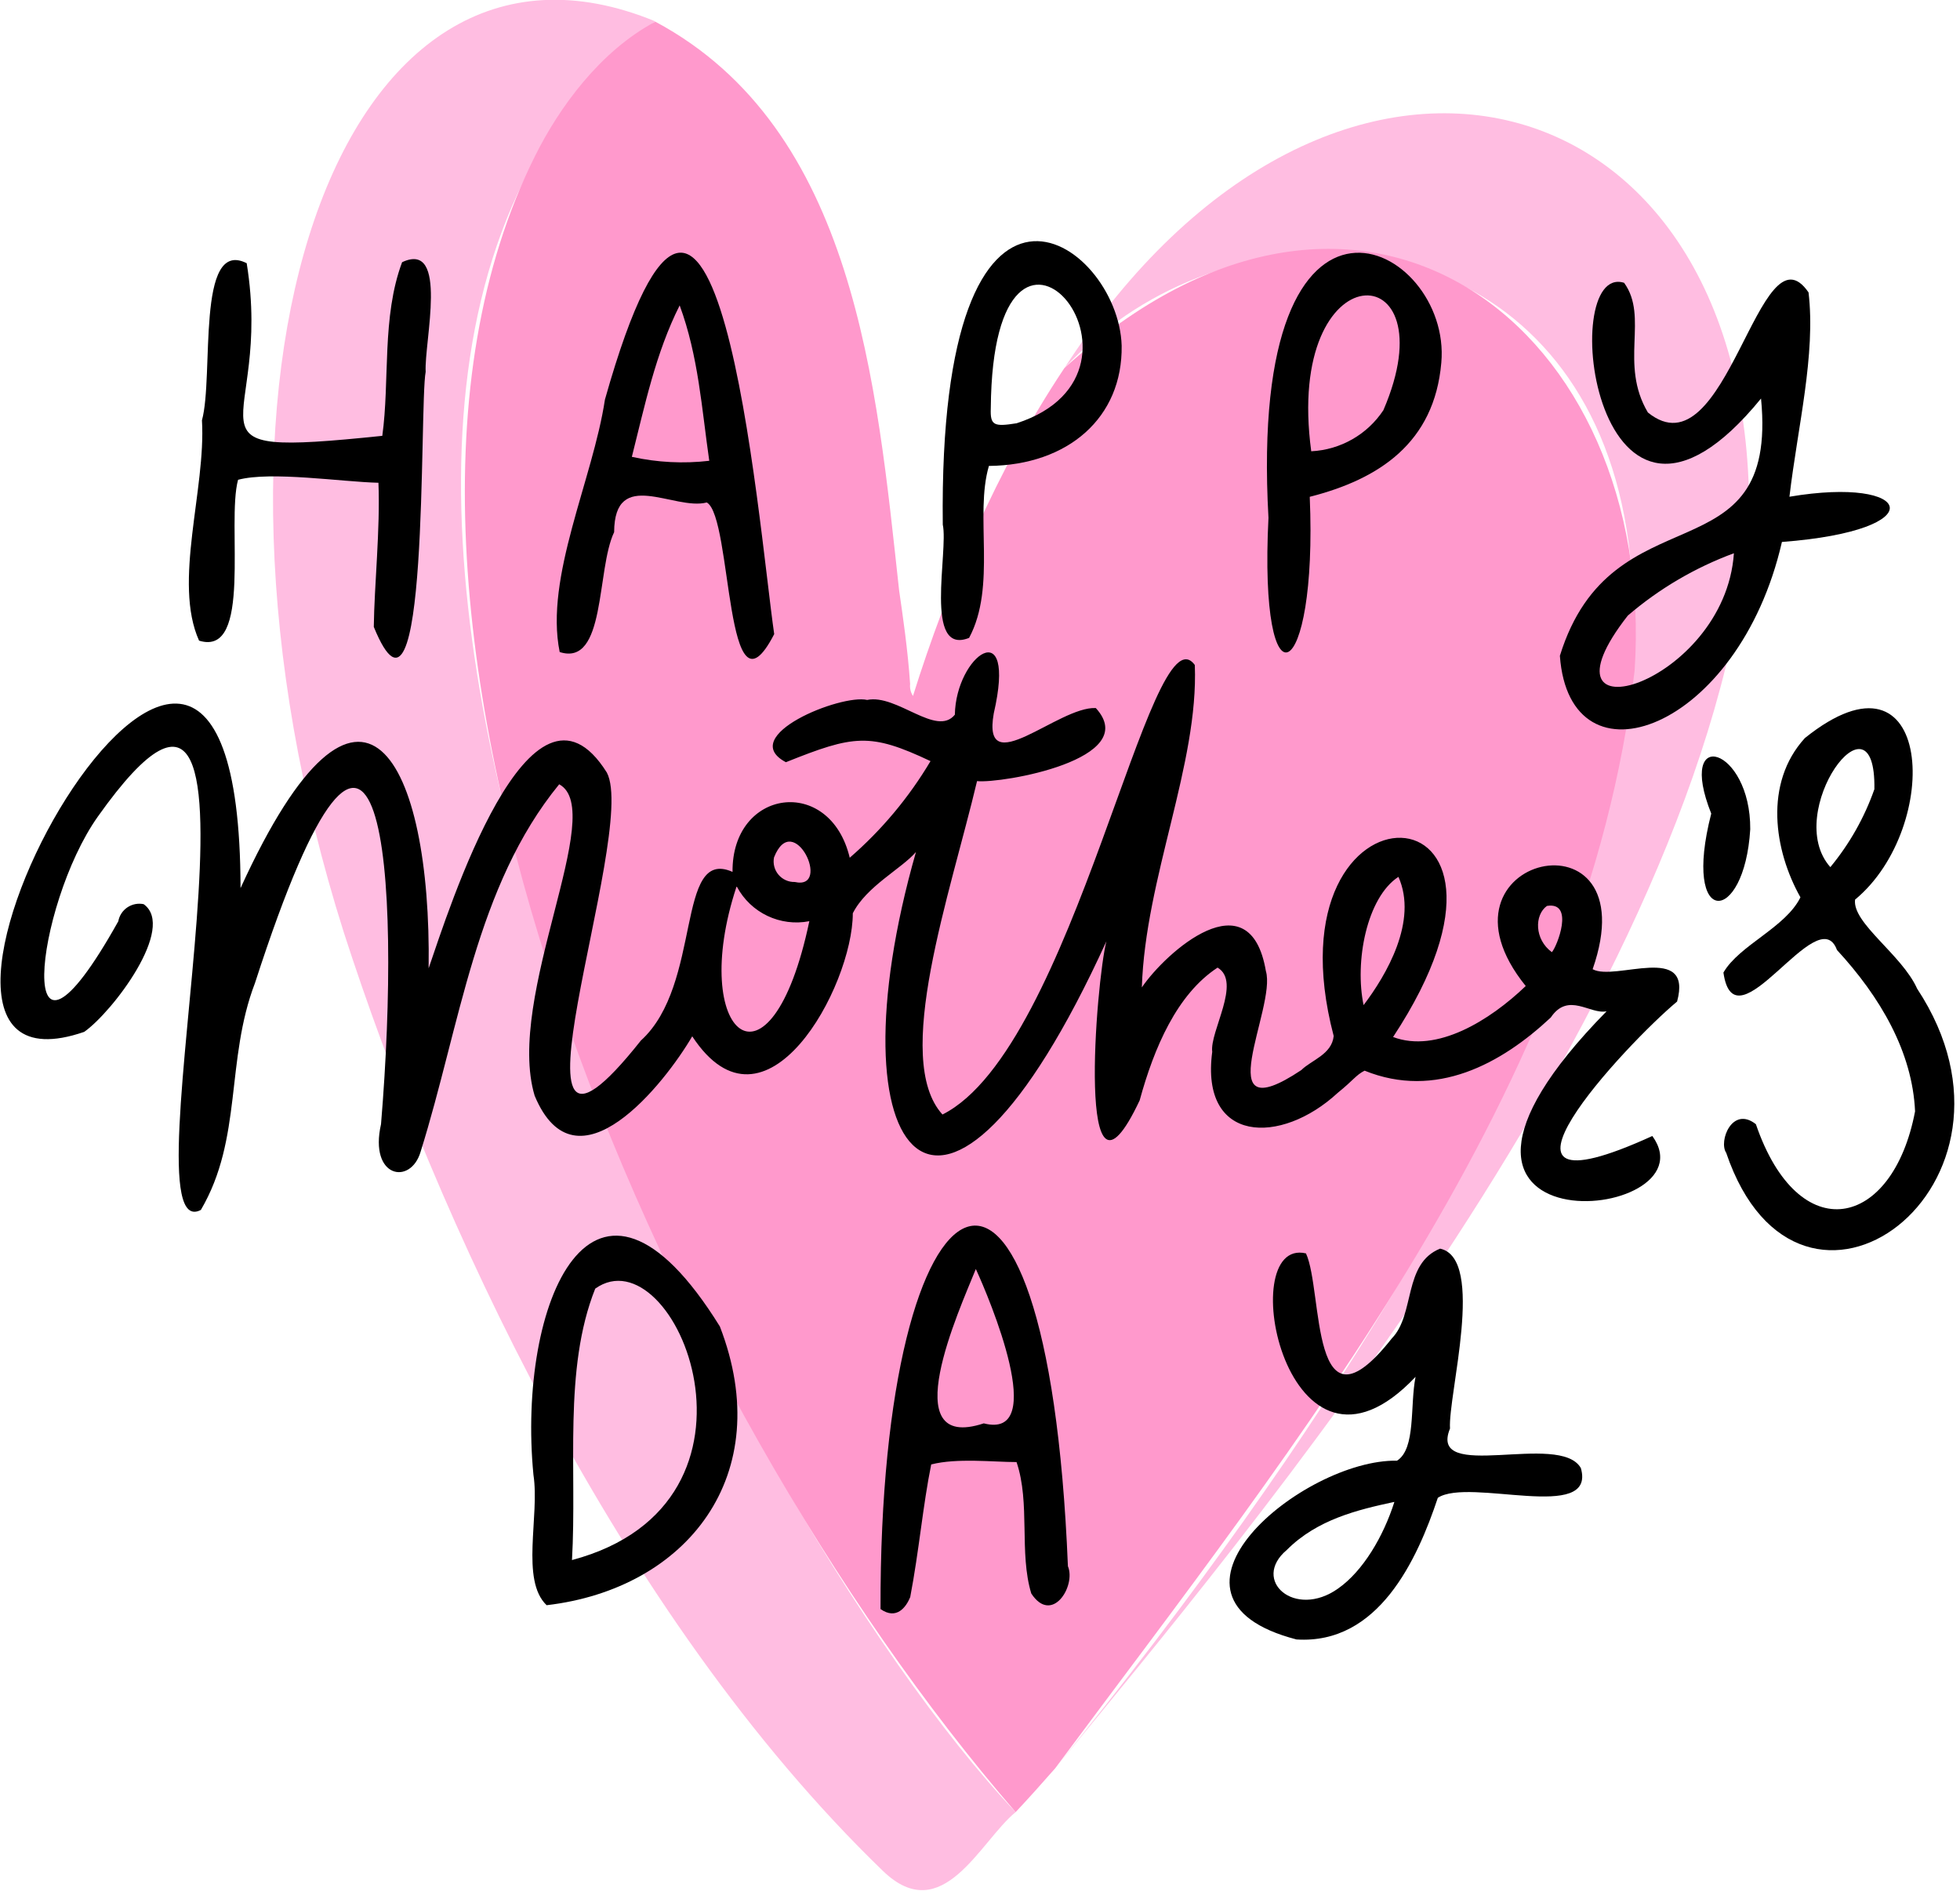 <svg width="198" height="191" viewBox="0 0 198 191" fill="none" xmlns="http://www.w3.org/2000/svg">
<g clip-path="url(#clip0_3_22778)">
<path d="M102.601 183.06C99.001 186 95.211 194.82 89.191 189C62.291 163 43.921 122.69 34.721 94.159C16.991 38.16 34.071 -11.101 66.201 2.16C16.461 40.099 73.491 152.46 102.601 183.06Z" fill="#FFBDE1"/>
<path d="M176.661 53.889C172.351 100.469 125.181 155.89 106.601 178.63C220.521 38.16 137.891 4.409 107.521 37.2C134.521 -4.701 178.201 7.119 176.661 53.889V53.889Z" fill="#FFBDE1"/>
<path d="M165.13 67.73C160.2 109.929 131.13 145.559 106.6 178.629C105.29 180.119 103.95 181.629 102.6 183.059C66.47 141.269 31.6 60.679 54.05 15.759C56.5 10.839 60.62 5.169 66.2 2.189C86.4 12.999 88.55 38.88 90.83 59.65C91.19 62.139 91.71 65.649 91.94 69.089C91.894 69.517 91.996 69.948 92.23 70.309C95.69 59.229 100.78 47.309 107.44 37.309C107.47 37.272 107.497 37.232 107.52 37.19C137.85 9.599 167.41 33.469 165.13 67.73V67.73Z" fill="#FF99CC"/>
<path d="M74.001 88.079C73.921 79.669 83.85 78.299 85.841 86.649C89.066 83.854 91.821 80.559 94.001 76.889C87.88 73.999 86.26 74.249 79.391 76.999C74.391 74.349 84.96 70.089 87.6 70.709C90.6 70.079 94.6 74.489 96.46 72.199C96.561 66.199 102.76 61.769 100.39 72.069C99.15 79.069 106.94 71.329 110.7 71.529C115.43 76.709 101.18 79.169 98.701 78.909C96.001 90.309 90.111 106.999 95.21 112.589C108.53 105.919 116.21 61.039 120.7 67.179C121.1 77.179 115.7 88.679 115.35 99.749C117.74 96.229 126.26 88.569 127.88 98.099C128.99 101.779 121.79 114.549 131.46 108.099C132.46 107.099 134.54 106.529 134.73 104.659C127.58 77.409 158.04 78.479 140.73 104.759C145.13 106.419 150.49 103.099 154.13 99.609C143.51 86.459 166.7 81.219 160.89 97.909C163.12 99.169 171.05 95.169 169.42 101.179C164.35 105.389 147.14 123.789 166.92 114.759C173.34 123.639 137.92 126.969 162.3 102.159C160.65 102.519 158.43 100.159 156.66 102.789C151.66 107.469 145.05 111.079 137.85 108.159C136.95 108.629 136.77 109.079 135.14 110.399C129.39 115.719 121.23 115.529 122.46 106.259C122.19 104.209 125.46 99.199 123 97.749C118.89 100.439 116.58 105.859 115.13 111.159C108.62 124.979 110.73 99.059 111.77 95.089C95.001 131.839 83.691 116.999 92.531 86.069C91.081 87.759 87.531 89.529 86.15 92.259C86.15 99.679 77.3 115.909 69.93 104.689C67.191 109.389 58.221 120.799 54.011 110.689C51.011 100.689 61.431 81.899 56.49 79.229C48.05 89.549 46.49 103.579 42.49 116.349C41.49 119.769 37.261 118.999 38.49 113.569C40.6 88.269 38.651 59.459 25.761 99.299C22.761 107.129 24.53 115.009 20.291 122.229C12.021 126.549 30.921 52.829 9.88 82.499C3.55 91.419 1.09 112.499 11.95 93.069C12.054 92.497 12.384 91.991 12.866 91.665C13.348 91.34 13.941 91.222 14.511 91.339C17.831 93.699 11.39 102.209 8.51 104.239C-17.309 113.159 24.21 37.239 24.3 89.719C36.6 62.799 43.6 76.999 43.3 97.819C45.3 92.029 53.581 65.729 61.3 78.039C64.591 84.179 49.05 124.909 64.74 105.119C71.001 99.449 68.221 85.519 74.001 88.079V88.079ZM74.4 89.579C69.471 104.509 77.841 111.709 81.76 93.059C78.821 93.632 75.852 92.221 74.441 89.579H74.4ZM137.72 101.579C140.06 98.499 143.26 93.039 141.27 88.579C138.07 90.669 136.82 97.149 137.76 101.589L137.72 101.579ZM80.29 89.099C84.081 89.959 80.15 81.639 78.191 86.619C78.069 87.24 78.236 87.882 78.644 88.364C79.053 88.847 79.659 89.117 80.29 89.099V89.099ZM156.77 96.189C157.29 95.629 159.09 91.049 156.27 91.519C155 92.429 155 94.899 156.77 96.189Z" fill="black"/>
<path d="M177.9 40.26C161.09 60.85 157.18 26.41 164.07 28.57C166.58 32.05 163.55 36.74 166.47 41.67C174.47 48.15 177.72 22.28 182.7 29.54C183.44 35.85 181.6 43.13 180.77 50.18C193.31 48.06 195.5 53.57 180.01 54.75C175.64 73.81 158.57 80.01 157.58 66.25C162.84 49.24 179.7 58.7 177.9 40.26V40.26ZM175.16 55.89C171.241 57.336 167.61 59.469 164.44 62.19C154.36 75.07 174.25 69.25 175.16 55.89Z" fill="black"/>
<path d="M143 139.089C130 152.819 124.52 124.879 131.93 126.619C133.69 130.409 132.29 145.749 140.6 135.209C142.97 132.789 141.73 127.649 145.48 126.139C150.11 127.139 146.26 140.979 146.48 144.309C144.21 149.869 157.59 144.569 159.7 148.309C161.29 153.889 148.44 149.219 145.25 151.309C143.16 157.579 139.25 166.149 130.97 165.619C114.74 161.409 131.63 147.389 141.13 147.559C143.05 146.339 142.42 141.999 143 139.089ZM140.83 151.729C137.15 152.519 133.06 153.499 129.99 156.579C126.36 159.639 130.8 163.579 135.17 160.479C137.71 158.699 139.76 155.189 140.86 151.729H140.83Z" fill="black"/>
<path d="M193.461 112.268C193.191 106.268 189.961 100.728 185.571 95.968C183.651 90.738 175.241 106.208 174.101 98.248C175.721 95.458 180.371 93.718 181.881 90.648C179.221 85.928 178.161 79.128 182.331 74.558C195.331 64.128 196.261 83.558 187.401 90.878C187.091 93.248 192.141 96.448 193.671 99.878C206.821 119.818 181.781 138.268 174.381 116.458C173.591 115.288 174.991 111.678 177.381 113.568C181.701 126.198 191.201 124.168 193.461 112.268V112.268ZM184.901 87.598C186.837 85.258 188.343 82.594 189.351 79.728C189.531 69.098 180.001 82.088 184.901 87.598Z" fill="black"/>
<path d="M43.001 37.559C42.34 40.979 43.38 77.089 37.761 63.329C37.81 59.159 38.42 53.429 38.23 48.769C34.611 48.689 27.381 47.579 24.05 48.469C22.851 52.849 25.561 66.409 20.11 64.719C17.451 58.809 20.82 49.419 20.401 42.459C21.631 37.999 19.77 23.999 24.921 26.589C27.66 43.509 16.78 46.289 38.62 44.029C39.391 38.459 38.55 32.029 40.62 26.489C45.37 24.259 42.84 34.549 43.001 37.559V37.559Z" fill="black"/>
<path d="M78.21 64.06C73.21 73.76 74.02 52.23 71.4 50.76C68.11 51.62 62.07 47.14 62.04 53.76C60.23 57.55 61.23 67.37 56.54 65.87C55 58.31 59.89 48.44 61.11 40.37C72.4 0.34 76.57 52.7 78.21 64.06ZM68.66 30.85C66.22 35.71 65.14 40.96 63.83 46.15C66.396 46.719 69.04 46.854 71.65 46.55C70.89 41.29 70.56 36 68.66 30.85V30.85Z" fill="black"/>
<path d="M107.881 158.219C108.721 160.219 106.271 164.159 104.181 160.979C102.931 156.859 104.101 151.849 102.691 147.699C100.341 147.699 96.691 147.269 94.071 147.939C93.231 152.079 92.851 156.619 91.951 161.339C91.541 162.339 90.581 163.689 88.951 162.549C88.831 116.349 105.811 107.349 107.881 158.219ZM98.571 128.219C96.921 132.309 90.321 146.779 99.381 143.789C106.001 145.499 99.941 131.149 98.571 128.179V128.219Z" fill="black"/>
<path d="M53.89 148.999C52.21 131.719 59.89 113.309 72.72 133.999C78.54 149.059 69.34 160.519 55.22 162.159C52.56 159.619 54.53 153.149 53.89 148.999ZM57.78 157.599C79.56 151.799 68.19 124.429 60.13 130.179C56.88 138.339 58.31 148.409 57.78 157.639V157.599Z" fill="black"/>
<path d="M128.141 52.308C126.001 13.998 146.701 24.568 145.601 36.648C144.901 44.728 139.321 48.408 132.311 50.188C133.121 69.208 127.141 72.228 128.141 52.308V52.308ZM132.461 45.588C135.412 45.443 138.119 43.903 139.751 41.438C146.591 25.548 129.711 25.118 132.461 45.588Z" fill="black"/>
<path d="M95.24 52.999C94.76 11.539 113 24.259 113.31 34.919C113.42 42.179 107.91 46.989 99.9 47.069C98.43 52.069 100.7 59.199 97.9 64.439C93.28 66.289 95.83 55.719 95.24 52.999V52.999ZM100.09 41.249C100.02 42.999 100.42 43.119 102.7 42.759C119 37.469 100.31 14.999 100.09 41.229V41.249Z" fill="black"/>
<path d="M176.81 83.779C176.22 93.479 169.87 93.859 172.87 82.189C169.3 73.209 176.87 75.479 176.81 83.779Z" fill="black"/>
</g>
<defs>
<clipPath id="clip0_3_22778">
<rect width="198" height="191" fill="white"/>
</clipPath>
</defs>
</svg>
